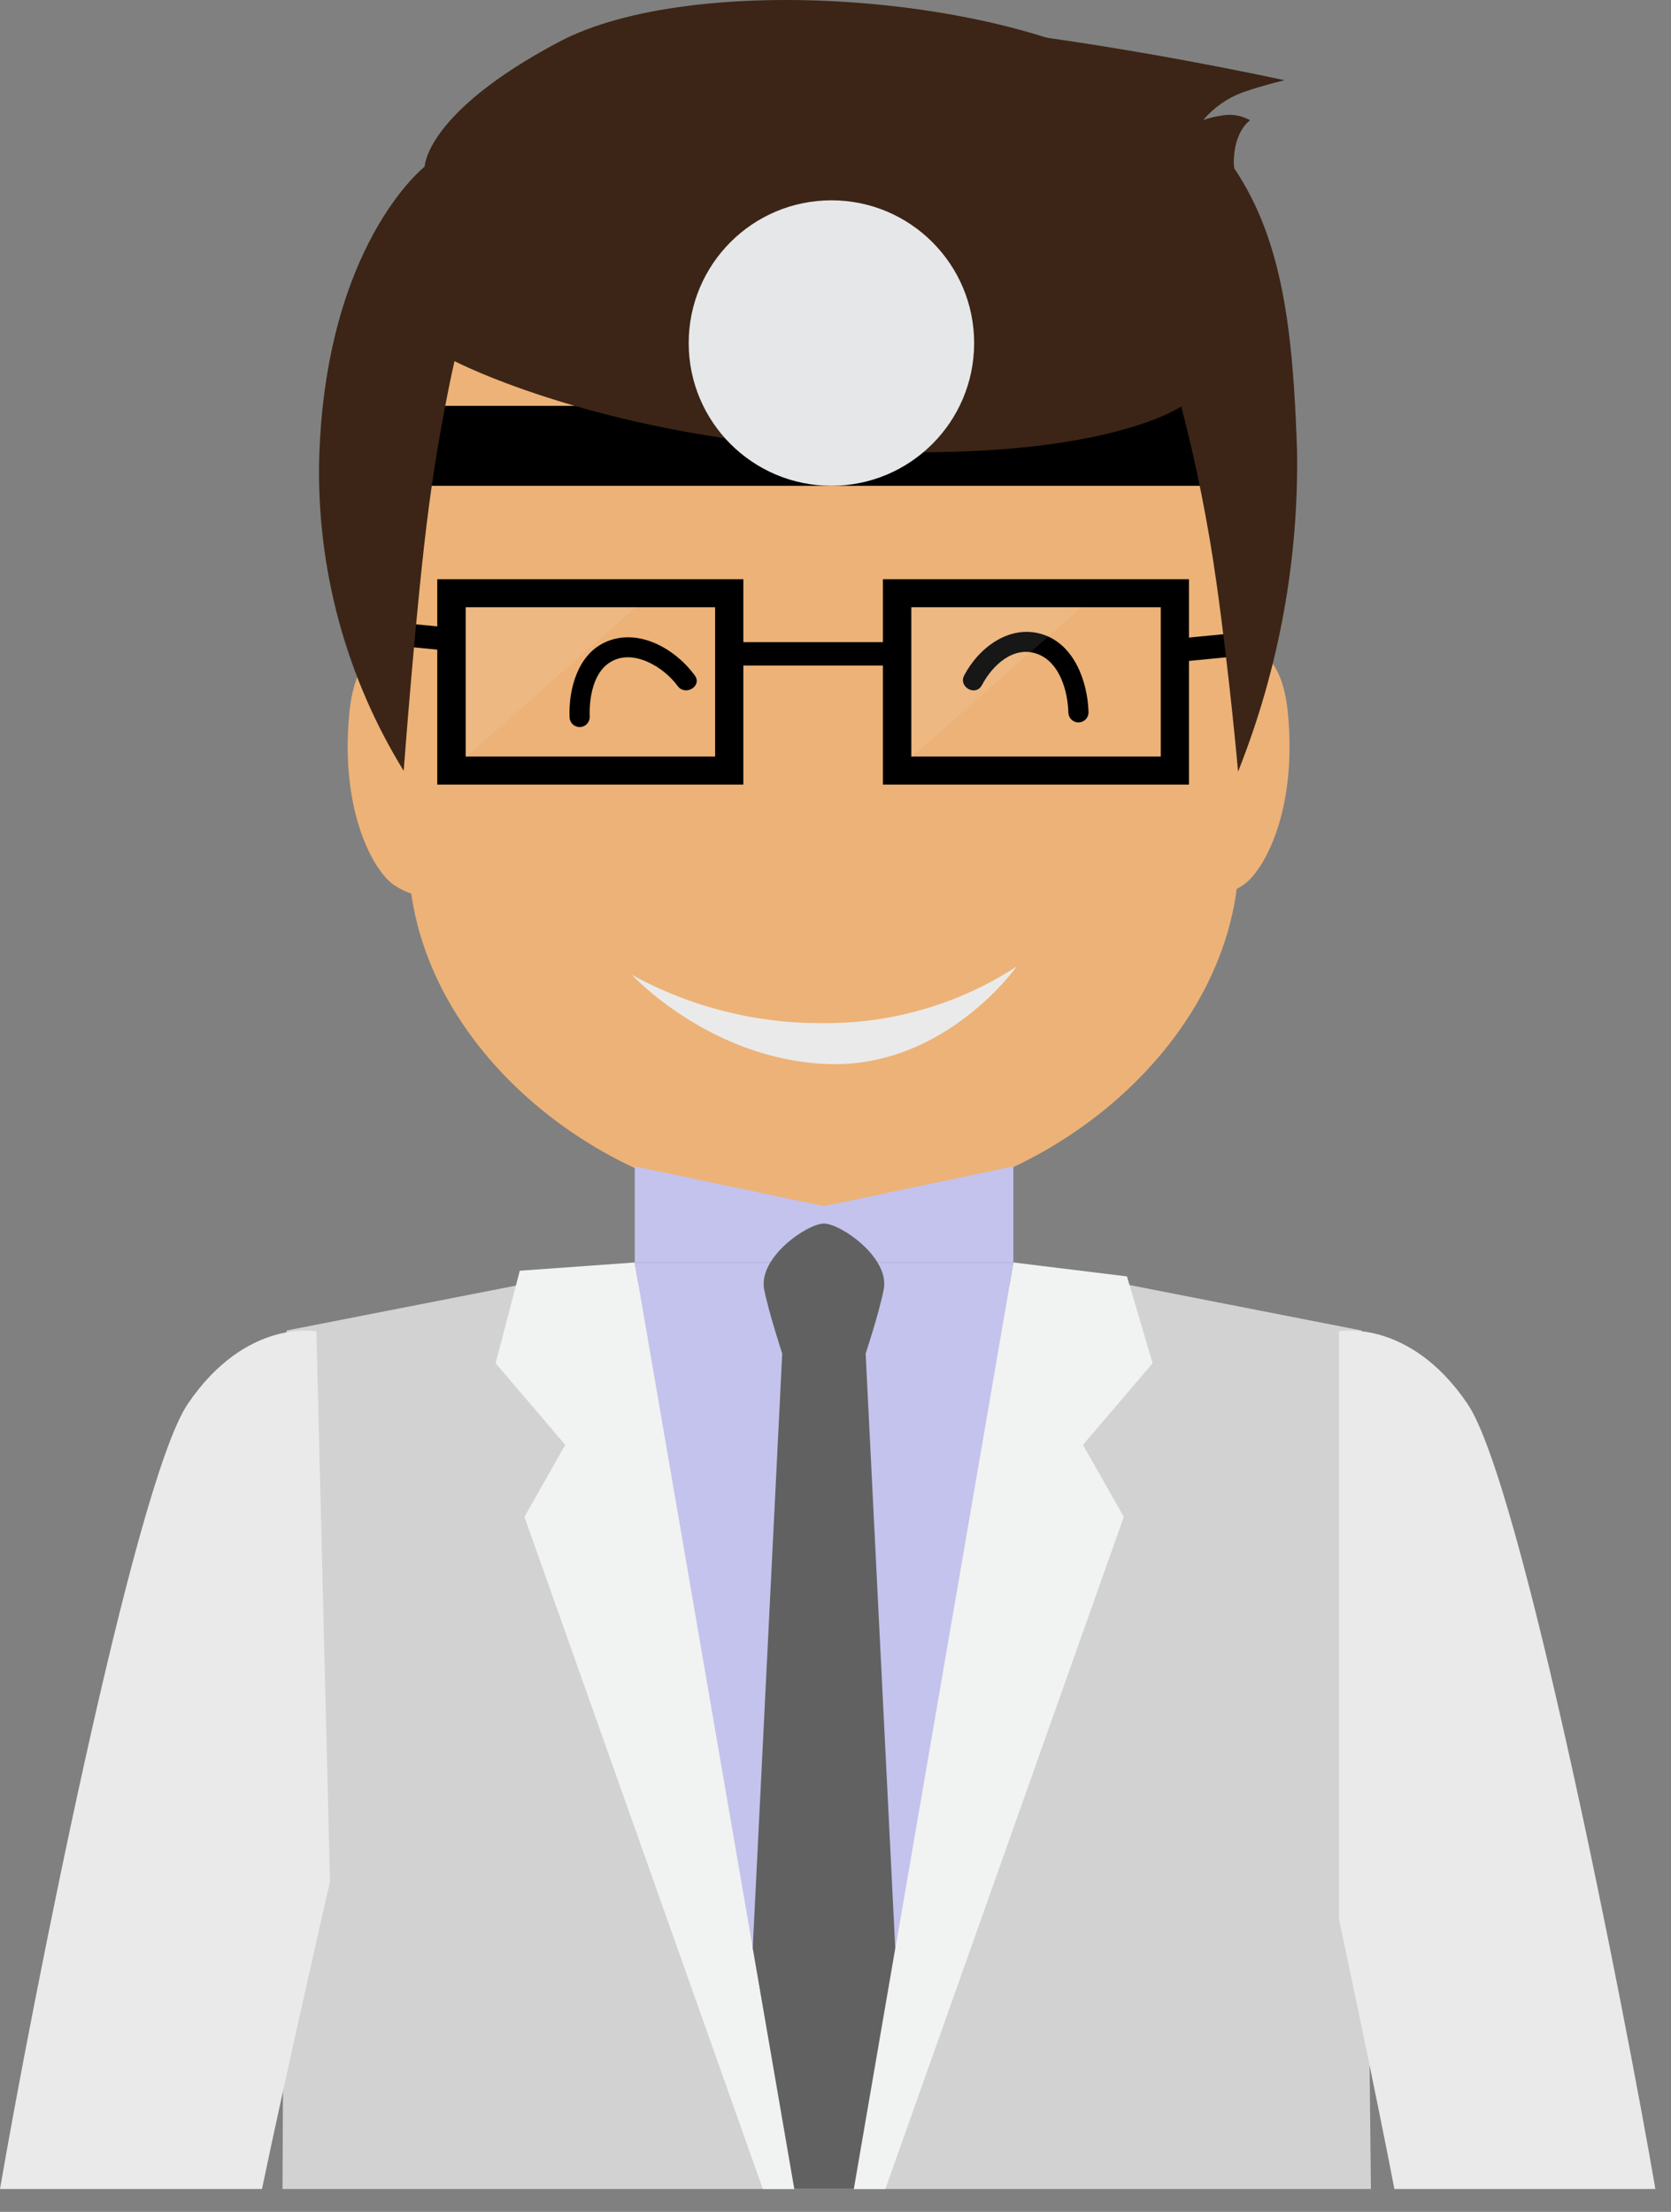 <svg width="68" height="90" viewBox="0 0 68 90" fill="none" xmlns="http://www.w3.org/2000/svg">
<rect x="0" y="0" width="68" height="90" fill="#808080" stroke="none"/>
<path d="M55.789 89.069L55.41 54.137L45.981 52.291H21.092L11.662 54.137L11.496 89.069H55.789Z" fill="#D2D2D2"/>
<path d="M67.364 89.069C66.146 81.959 61.915 60.355 59.719 57.121C57.348 53.624 54.488 54.169 54.488 54.169V78.089C54.488 78.089 55.964 85.009 56.744 89.069H67.364Z" fill="#EAEAEA"/>
<path d="M10.661 89.069C11.584 84.631 13.429 76.557 13.429 76.557L12.876 54.169C12.876 54.169 10.015 53.624 7.644 57.121C5.448 60.351 1.218 81.959 0 89.069H10.661Z" fill="#EAEAEA"/>
<path d="M43.508 9.959H23.574C21.73 9.959 19.962 10.692 18.658 11.996C17.354 13.3 16.622 15.068 16.622 16.912V34.756C16.622 42.677 24.926 49.154 32.865 49.154H34.111C42.083 49.154 50.428 42.631 50.428 34.668V16.912C50.428 15.073 49.7 13.31 48.403 12.007C47.106 10.704 45.346 9.968 43.508 9.959Z" fill="#EDB277"/>
<path d="M50.668 7.837C50.385 7.496 50.223 7.071 50.207 6.629C50.207 5.323 50.871 4.894 50.871 4.894C50.552 4.712 50.183 4.64 49.819 4.686C49.529 4.723 49.243 4.788 48.966 4.88C49.395 4.376 49.946 3.991 50.567 3.759C51.489 3.441 52.273 3.266 52.273 3.266C52.273 3.266 35.578 -0.425 29.331 1.125C31.606 3.662 47.342 6.873 50.668 7.837Z" fill="#3C2516"/>
<path opacity="0.5" d="M27.029 34.542C27.529 31.696 25.586 28.977 22.69 28.468C19.794 27.96 17.041 29.855 16.542 32.7C16.042 35.546 17.985 38.265 20.881 38.774C23.776 39.282 26.529 37.388 27.029 34.542Z" fill="url(#paint0_radial)"/>
<path opacity="0.5" d="M49.672 34.773C50.172 31.927 48.229 29.208 45.333 28.7C42.437 28.191 39.684 30.086 39.185 32.931C38.685 35.777 40.627 38.496 43.523 39.005C46.419 39.513 49.172 37.619 49.672 34.773Z" fill="url(#paint1_radial)"/>
<path d="M17.337 26.655C17.337 26.655 14.597 25.008 14.214 29.035C13.831 33.063 15.229 35.494 16.059 36.029C16.889 36.564 17.346 36.408 17.346 36.408L17.337 26.655Z" fill="#EDB277"/>
<path d="M49.284 26.655C49.284 26.655 52.029 25.008 52.412 29.035C52.795 33.063 51.397 35.494 50.567 36.029C49.736 36.564 49.275 36.408 49.275 36.408L49.284 26.655Z" fill="#EDB277"/>
<path d="M49.284 16.515H16.46V19.767H49.284V16.515Z" fill="black"/>
<path d="M25.715 39.665C28.109 40.981 30.802 41.658 33.534 41.63C36.318 41.648 39.046 40.846 41.377 39.323C41.377 39.323 38.452 43.475 33.673 43.295C28.893 43.115 25.715 39.665 25.715 39.665Z" fill="#EAEAEA"/>
<path d="M23.998 29.155C23.971 28.417 24.137 27.384 24.81 26.959C25.733 26.36 27.002 27.126 27.578 27.915C27.887 28.339 28.589 27.915 28.275 27.485C27.482 26.397 25.968 25.525 24.635 26.129C23.514 26.632 23.136 28.034 23.177 29.174C23.177 29.283 23.221 29.387 23.297 29.464C23.375 29.541 23.479 29.584 23.588 29.584C23.697 29.584 23.801 29.541 23.878 29.464C23.955 29.387 23.998 29.283 23.998 29.174V29.155Z" fill="black"/>
<path d="M44.297 28.966C44.255 27.712 43.706 26.198 42.396 25.802C41.086 25.405 39.831 26.346 39.236 27.485C38.992 27.947 39.698 28.353 39.956 27.882C40.38 27.07 41.261 26.24 42.239 26.618C43.125 26.964 43.448 28.108 43.476 28.985C43.476 29.094 43.519 29.198 43.596 29.275C43.673 29.352 43.778 29.395 43.886 29.395C43.995 29.395 44.1 29.352 44.177 29.275C44.254 29.198 44.297 29.094 44.297 28.985V28.966Z" fill="black"/>
<path d="M21.341 61.721L31.043 89.069H32.325L25.83 51.369L21.152 51.705L20.169 55.47L23.002 58.791L21.341 61.721Z" fill="#F1F2F2"/>
<path d="M36.03 89.069L45.732 61.721L44.071 58.791L46.904 55.47L45.861 51.936L41.238 51.369L34.747 89.069H36.03Z" fill="#F1F2F2"/>
<path d="M34.748 89.069L41.238 51.369H25.83L32.325 89.069H34.748Z" fill="#C3C3ED"/>
<path d="M25.83 51.369V47.461L33.534 49.076L41.238 47.461V51.369H25.83Z" fill="#C3C3ED"/>
<path d="M32.325 89.069H34.743L36.431 79.265L35.227 55.078C35.227 55.078 35.772 53.431 35.961 52.476C36.224 51.175 34.208 49.786 33.529 49.786C32.851 49.786 30.84 51.17 31.098 52.476C31.292 53.431 31.832 55.078 31.832 55.078L30.632 79.265L32.325 89.069Z" fill="#616161"/>
<path d="M30.25 31.924H17.794V23.569H30.25V31.924ZM18.951 30.784H29.101V24.708H18.951V30.784Z" fill="black"/>
<path d="M48.384 31.924H35.928V23.569H48.384V31.924ZM37.086 30.784H47.236V24.708H37.086V30.784Z" fill="black"/>
<path d="M36.514 26.129H29.677V27.079H36.514V26.129Z" fill="black"/>
<path d="M48.168 25.963V26.913L51.351 26.604V25.654L48.168 25.963Z" fill="black"/>
<path d="M14.892 25.206V26.152L18.075 26.461V25.515L14.892 25.206Z" fill="black"/>
<path opacity="0.1" d="M37.086 30.816L44.011 24.708H37.086V30.816Z" fill="#EAEAEA"/>
<path opacity="0.1" d="M18.951 30.816L25.876 24.708H18.951V30.816Z" fill="#EAEAEA"/>
<path d="M18.495 14.693C18.495 14.693 24.543 17.858 34.692 18.337C44.841 18.817 48.071 16.538 48.071 16.538C48.686 18.904 49.165 21.304 49.505 23.726C50.064 27.721 50.382 31.398 50.382 31.398C52.041 27.232 52.857 22.779 52.781 18.296C52.541 11.265 51.78 6.633 46.345 3.201C40.911 -0.231 28.178 -1.172 22.744 1.706C17.309 4.585 17.281 6.781 17.281 6.781C17.281 6.781 13.213 9.959 12.986 18.776C12.904 23.215 14.099 27.585 16.428 31.365C16.428 31.365 16.945 24.445 17.448 20.653C17.89 17.299 18.495 14.693 18.495 14.693Z" fill="#3C2516"/>
<path d="M33.834 19.767C37.042 19.767 39.642 17.167 39.642 13.959C39.642 10.751 37.042 8.151 33.834 8.151C30.626 8.151 28.026 10.751 28.026 13.959C28.026 17.167 30.626 19.767 33.834 19.767Z" fill="#E6E7E8"/>
<defs>
<radialGradient id="paint0_radial" cx="0" cy="0" r="1" gradientUnits="userSpaceOnUse" gradientTransform="translate(1187.48 6403.07) scale(119.697 121.808)">
<stop offset="0.15" stop-color="#F7956E"/>
<stop offset="0.2" stop-color="#F7966F" stop-opacity="0.97"/>
<stop offset="0.29" stop-color="#F89A73" stop-opacity="0.88"/>
<stop offset="0.38" stop-color="#F9A178" stop-opacity="0.73"/>
<stop offset="0.5" stop-color="#FAA980" stop-opacity="0.53"/>
<stop offset="0.62" stop-color="#FBB58A" stop-opacity="0.27"/>
<stop offset="0.74" stop-color="#FDC094" stop-opacity="0"/>
</radialGradient>
<radialGradient id="paint1_radial" cx="0" cy="0" r="1" gradientUnits="userSpaceOnUse" gradientTransform="translate(1723.65 6408.31) scale(119.696 121.808)">
<stop offset="0.15" stop-color="#F7956E"/>
<stop offset="0.2" stop-color="#F7966F" stop-opacity="0.97"/>
<stop offset="0.29" stop-color="#F89A73" stop-opacity="0.88"/>
<stop offset="0.38" stop-color="#F9A178" stop-opacity="0.73"/>
<stop offset="0.5" stop-color="#FAA980" stop-opacity="0.53"/>
<stop offset="0.62" stop-color="#FBB58A" stop-opacity="0.27"/>
<stop offset="0.74" stop-color="#FDC094" stop-opacity="0"/>
</radialGradient>
</defs>
</svg>
